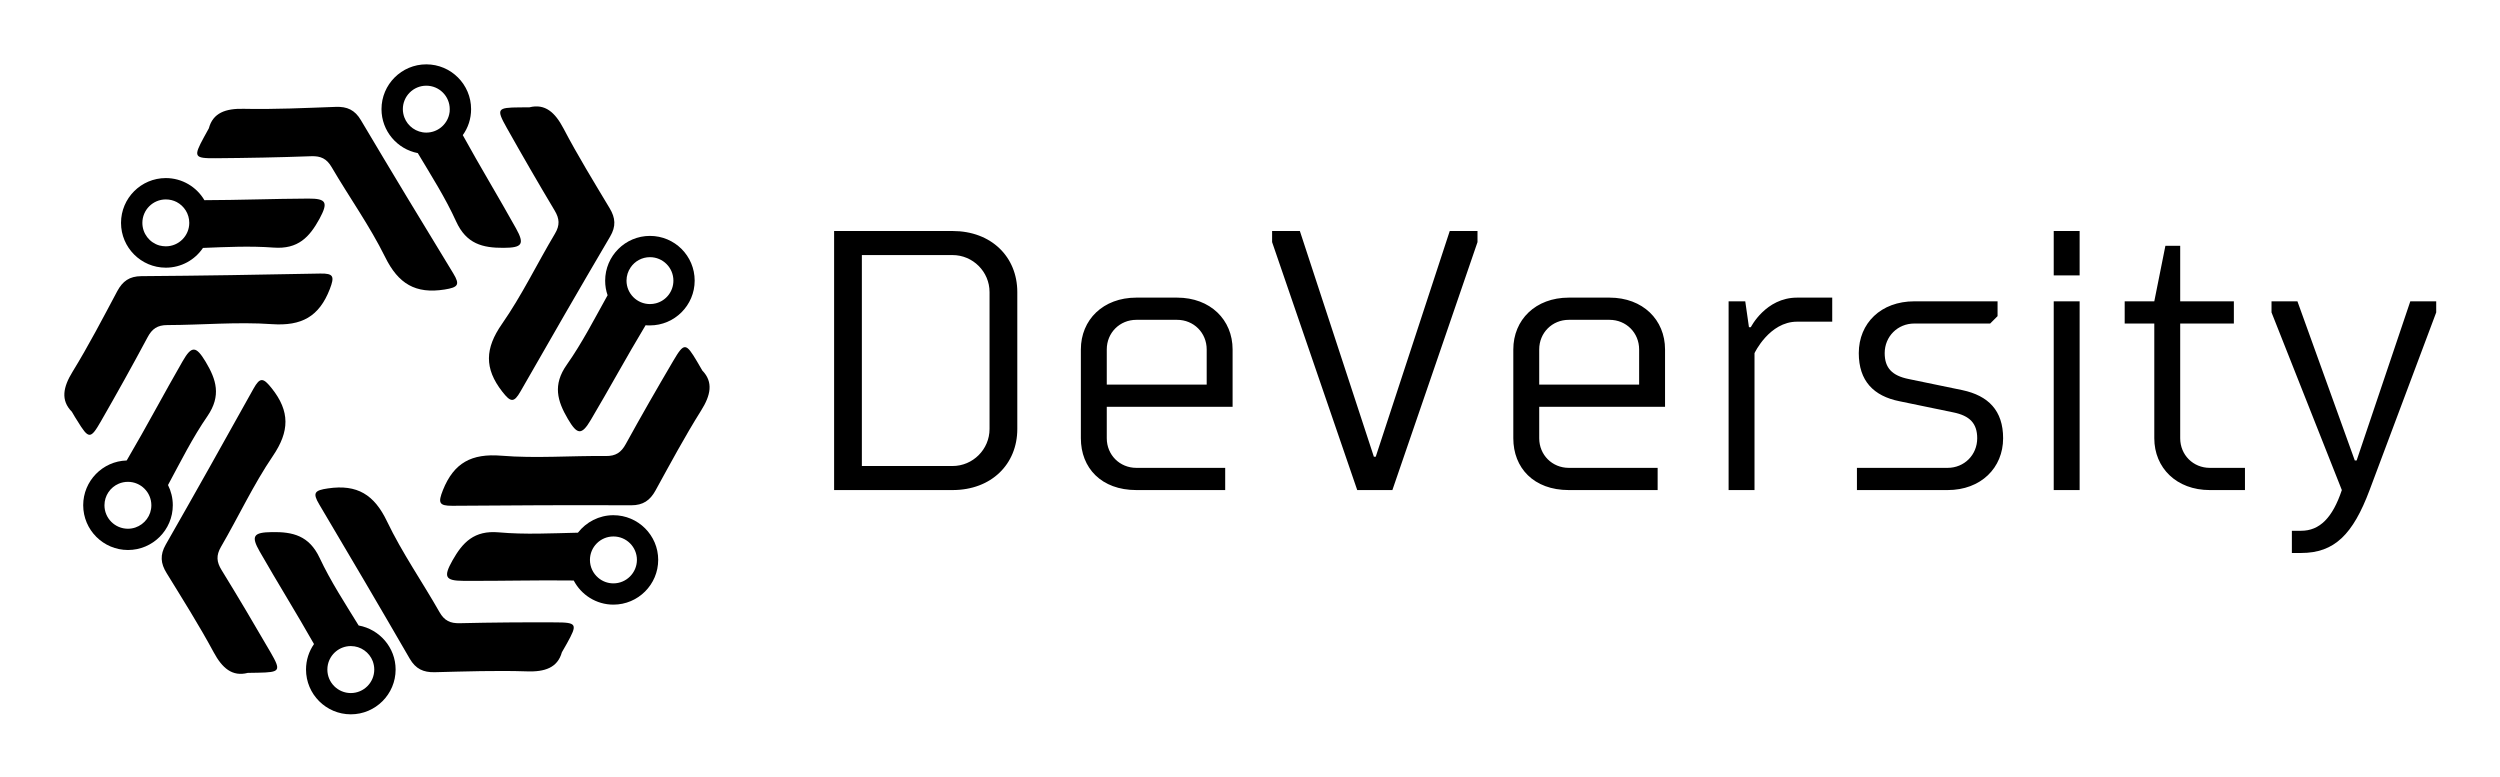 
        <svg xmlns="http://www.w3.org/2000/svg" xmlns:xlink="http://www.w3.org/1999/xlink" version="1.1" width="3162.322" height="982.879" viewBox="0 0 3162.322 982.879">
			
			<g transform="scale(8.116) translate(10, 10)">
				<defs id="SvgjsDefs9113"/><g id="SvgjsG9114" featureKey="symbolFeature-0" transform="matrix(0.131,0,0,0.131,-15.19,-14.813)" fill="#000"><g xmlns="http://www.w3.org/2000/svg"><g><path d="M669.6,164.4c18.6-4.6,30.4,6.1,40.4,25.1c16.9,32.3,36.1,63.5,54.9,94.9c7,11.6,7.8,21.6,0.6,33.8    c-36,61.2-71.4,122.6-106.6,184.2c-7.9,13.9-11.8,13-21.7,0.3c-21.6-27.7-20.6-51.5-0.4-80.5c23.7-34,41.8-71.8,63.1-107.5    c6-10.1,5.4-17.8-0.4-27.5c-19.5-32.6-38.5-65.5-57.1-98.6c-12.5-22.3-11.3-23.9,15.2-24.1C660.3,164.4,663.2,164.4,669.6,164.4z"/></g><g><path d="M875.2,477.6c13.3,13.7,10,29.4-1.4,47.5c-19.4,30.9-36.7,63.2-54.3,95.2c-6.5,11.8-14.8,17.6-28.9,17.6    c-70.9-0.3-141.9,0-212.8,0.6c-16,0.1-17.2-3.6-11.2-18.7c13.1-32.6,34.2-43.7,69.3-40.9c41.3,3.4,83.1-0.1,124.6,0.4    c11.7,0.1,18.1-4.2,23.6-14.2c18.3-33.3,37.2-66.2,56.5-99c13-22.1,15-21.8,28.5,1C870.6,469.6,872,472,875.2,477.6z"/></g><g><path d="M708.1,812.8c-5.1,18.4-20.4,23.5-41.7,22.7c-36.5-1.2-73.1,0.1-109.6,1c-13.5,0.3-22.6-3.9-29.7-16.1    c-35.5-61.4-71.5-122.6-107.7-183.6c-8.2-13.8-5.5-16.7,10.5-19c34.8-5.1,55,7.5,70.2,39.3C518,694.5,542,728.9,562.5,765    c5.8,10.2,12.8,13.5,24.2,13.2c38-0.9,76-1.2,113.9-1c25.6,0.1,26.3,2,13.5,25.1C712.7,804.8,711.3,807.3,708.1,812.8z"/></g><g><path d="M334.4,837.3c-18.5,4.8-30.5-5.8-40.6-24.6c-17.3-32.1-36.9-63.1-56-94.2c-7.1-11.5-8-21.5-1-33.8    c35.2-61.6,69.9-123.5,104.4-185.5c7.8-14,11.6-13.2,21.7-0.5c21.9,27.5,21.2,51.3,1.4,80.5c-23.3,34.3-40.9,72.3-61.8,108.2    c-5.9,10.2-5.2,17.9,0.7,27.5c19.9,32.3,39.2,65,58.3,97.9c12.8,22.2,11.6,23.8-14.9,24.3C343.6,837.2,340.7,837.2,334.4,837.3z"/></g><g><path d="M125.1,526.6c-13.5-13.6-10.4-29.3,0.8-47.5c19.1-31.1,36-63.6,53.2-95.9c6.4-11.9,14.5-17.8,28.7-17.9    c70.9-0.5,141.9-1.7,212.8-3.1c16-0.3,17.2,3.4,11.4,18.5c-12.7,32.8-33.6,44.1-68.8,41.7c-41.3-2.9-83.1,1-124.6,1.1    c-11.7,0-18.1,4.5-23.4,14.5c-17.9,33.5-36.4,66.7-55.3,99.6c-12.7,22.2-14.7,21.9-28.5-0.6C129.8,534.6,128.3,532.1,125.1,526.6z    "/></g><g><path d="M288.1,189.4c4.9-18.5,20.1-23.7,41.4-23.2c36.5,0.8,73.1-1,109.6-2.3c13.5-0.5,22.7,3.6,29.9,15.8    c36.2,61,72.9,121.7,109.9,182.3c8.3,13.7,5.7,16.6-10.3,19.2c-34.7,5.5-55.1-6.9-70.7-38.5c-18.3-37.1-42.7-71.2-63.7-107.1    c-5.9-10.1-12.9-13.4-24.3-13c-38,1.4-75.9,2.1-113.9,2.4c-25.6,0.2-26.4-1.7-13.8-24.9C283.6,197.5,285,195,288.1,189.4z"/></g><path d="M406.4,273c-41.2,0.2-82.4,1.8-123.6,1.9c-9.2-15.7-26.4-26.3-45.9-26.3c-29.4,0-53.3,23.9-53.3,53.3   s23.9,53.3,53.3,53.3c18.4,0,34.6-9.3,44.2-23.5c28-1.1,56.1-2.5,83.9-0.4c29.3,2.2,42.8-12.5,54.7-34.2   C430.2,277.6,428.2,272.9,406.4,273z M236.9,329.8c-2.6,0-5.2-0.4-7.6-1c-11.7-3.3-20.3-14.1-20.3-26.9c0-15.4,12.5-27.9,27.9-27.9   c4.6,0,9,1.1,12.9,3.1c8.9,4.7,15,14,15,24.8C264.8,317.3,252.3,329.8,236.9,329.8z"/><path d="M284.3,467.2c-11.4-18.9-16.6-19.6-27.4-0.7c-22.2,38.5-42.9,77.8-65.4,116.1c-0.4,0.7-0.8,1.4-1.2,2   c-28.6,0.8-51.7,24.4-51.7,53.2c0,29.4,23.9,53.3,53.3,53.3s53.3-23.9,53.3-53.3c0-8.6-2.1-16.8-5.7-24c15-27.8,29.1-56.2,47-82.1   C303,507.5,297,488.4,284.3,467.2z M218.3,646.6c-3.7,11.1-14.2,19.2-26.5,19.2c-15.4,0-27.9-12.5-27.9-27.9c0-11.5,7-21.5,17-25.7   c3.3-1.4,7-2.2,10.9-2.2c15.4,0,27.9,12.5,27.9,27.9C219.7,640.9,219.2,643.8,218.3,646.6z"/><path d="M653.5,308.4c-20.7-37.2-42.8-73.6-63.3-110.9c6.3-8.7,9.9-19.4,9.9-30.9c0-29.4-23.9-53.3-53.3-53.3   s-53.3,23.9-53.3,53.3c0,25.9,18.6,47.6,43.2,52.3c16,26.8,32.8,53.1,45.6,81.3c12.2,26.8,31.6,31.5,56.4,31.4   C660.9,331.5,664.1,327.4,653.5,308.4z M574,173c-2.9,12.3-14,21.5-27.2,21.5c-11.9,0-22.2-7.6-26.1-18.1c-1.1-3-1.8-6.3-1.8-9.8   c0-15.4,12.5-27.9,27.9-27.9c15.4,0,27.9,12.5,27.9,27.9C574.8,168.8,574.5,170.9,574,173z"/><path d="M812.9,317.4c-29.4,0-53.3,23.9-53.3,53.3c0,6.1,1,11.9,2.9,17.3v0c-15.6,28-30.2,56.6-48.5,82.6   c-17,24-11.3,43.2,1.2,64.5c11.2,19.1,16.4,19.8,27.4,1.1c22.1-37.3,42.8-75.4,65.1-112.5c1.7,0.2,3.4,0.2,5.1,0.2   c29.4,0,53.3-23.9,53.3-53.3S842.3,317.4,812.9,317.4z M820,397.6c-2.3,0.6-4.6,0.9-7.1,0.9c-15.4,0-27.9-12.5-27.9-27.9   c0-5.8,1.8-11.2,4.9-15.7c5-7.4,13.5-12.2,23-12.2c15.4,0,27.9,12.5,27.9,27.9C840.8,383.6,832,394.5,820,397.6z"/><path d="M769.4,649.7c-17.1,0-32.4,8.2-42.2,20.8c-31.5,0.7-63,2.4-94.2-0.4c-29.3-2.6-43,12-55.1,33.5   c-10.8,19.3-8.9,24.1,12.9,24.2c43.8,0.3,87.6-1,131.4-0.4c8.9,17,26.7,28.7,47.2,28.7c29.4,0,53.3-23.9,53.3-53.3   C822.7,673.6,798.8,649.7,769.4,649.7z M769.4,730.8c-6.9,0-13.2-2.5-18.1-6.7c-6-5.1-9.8-12.7-9.8-21.2   c0-15.4,12.5-27.9,27.9-27.9h0.1c15.4,0,27.9,12.5,27.9,27.9C797.3,718.3,784.8,730.8,769.4,730.8z"/><path d="M466.3,780.9c-16.2-26.4-33.3-52.5-46.4-80.4c-12.5-26.6-32-31.1-56.7-30.7c-22.1,0.3-25.3,4.5-14.5,23.3   c21.1,36.9,43.6,73,64.5,109.9c-6,8.6-9.5,19.1-9.5,30.3c0,29.4,23.9,53.3,53.3,53.3s53.3-23.9,53.3-53.3   C510.3,807.2,491.2,785.4,466.3,780.9z M457,861.3c-15.4,0-27.9-12.5-27.9-27.9c0-2,0.2-4,0.6-5.9c2.7-12.6,13.9-22.1,27.3-22.1   c11.9,0,22.1,7.5,26.1,18v0c1.1,3.1,1.8,6.4,1.8,9.9C484.9,848.8,472.4,861.3,457,861.3z"/></g></g><g id="SvgjsG9115" featureKey="nameFeature-0" transform="matrix(1.442,0,0,1.442,114.233,8.7)" fill="#000"><path d="M4 40 l0 -28 l12.8 0 c4.2 0 7 2.8 7 6.6 l0 14.8 c0 3.8 -2.8 6.6 -7 6.6 l-12.8 0 z M7 14.6 l0 22.8 l9.8 0 c2.2 0 4 -1.8 4 -4 l0 -14.8 c0 -2.2 -1.8 -4 -4 -4 l-9.8 0 z M46.27 40 l-9.6 0 c-3.8 0 -6 -2.4 -6 -5.6 l0 -9.6 c0 -3.2 2.4 -5.6 6 -5.6 l4.4 0 c3.6 0 6 2.4 6 5.6 l0 6.2 l-13.6 0 l0 3.4 c0 1.8 1.4 3.2 3.2 3.2 l9.6 0 l0 2.4 z M33.47 24.8 l0 3.8 l10.8 0 l0 -3.8 c0 -1.8 -1.4 -3.2 -3.2 -3.2 l-4.4 0 c-1.8 0 -3.2 1.4 -3.2 3.2 z M62.34 36.4 l0.2 0 l8 -24.4 l3 0 l0 1.2 l-9.2 26.8 l-3.8 0 l-9.2 -26.8 l0 -1.2 l3 0 z M93.01 40 l-9.6 0 c-3.8 0 -6 -2.4 -6 -5.6 l0 -9.6 c0 -3.2 2.4 -5.6 6 -5.6 l4.4 0 c3.6 0 6 2.4 6 5.6 l0 6.2 l-13.6 0 l0 3.4 c0 1.8 1.4 3.2 3.2 3.2 l9.6 0 l0 2.4 z M80.21 24.8 l0 3.8 l10.8 0 l0 -3.8 c0 -1.8 -1.4 -3.2 -3.2 -3.2 l-4.4 0 c-1.8 0 -3.2 1.4 -3.2 3.2 z M111.88 19.2 l0 2.6 l-3.8 0 c-3 0 -4.6 3.4 -4.6 3.4 l0 14.8 l-2.8 0 l0 -20.4 l1.8 0 l0.4 2.8 l0.2 0 s1.6 -3.2 5 -3.2 l3.8 0 z M117.55 25.2 c0 1.6 0.8 2.44 2.6 2.8 l5.8 1.2 c2.8 0.6 4.4 2.2 4.4 5.2 c0 3.2 -2.4 5.6 -6 5.6 l-9.8 0 l0 -2.4 l9.8 0 c1.8 0 3.2 -1.4 3.2 -3.2 c0 -1.6 -0.8 -2.44 -2.6 -2.8 l-5.8 -1.2 c-2.8 -0.56 -4.4 -2.2 -4.4 -5.2 c0 -3.24 2.4 -5.6 6 -5.6 l9 0 l0 1.6 l-0.8 0.8 l-8.2 0 c-1.8 0 -3.2 1.4 -3.2 3.2 z M138.62 19.6 l0 20.4 l-2.8 0 l0 -20.4 l2.8 0 z M138.62 12 l0 4.8 l-2.8 0 l0 -4.8 l2.8 0 z M143.49 22 l0 -2.4 l3.2 0 l1.2 -6 l1.6 0 l0 6 l5.8 0 l0 2.4 l-5.8 0 l0 12.4 c0 1.8 1.4 3.2 3.2 3.2 l3.8 0 l0 2.4 l-3.8 0 c-3.6 0 -6 -2.4 -6 -5.6 l0 -12.4 l-3.2 0 z M177.16 20.8 l-7.2 19.2 c-1.8 4.8 -3.8 6.8 -7.4 6.8 l-1 0 l0 -2.4 l1 0 c2 0 3.4 -1.4 4.4 -4.4 l-7.6 -19.2 l0 -1.2 l2.8 0 l6.2 17.2 l0.2 0 l5.8 -17.2 l2.8 0 l0 1.2 z"/></g>
			</g>
		</svg>
	